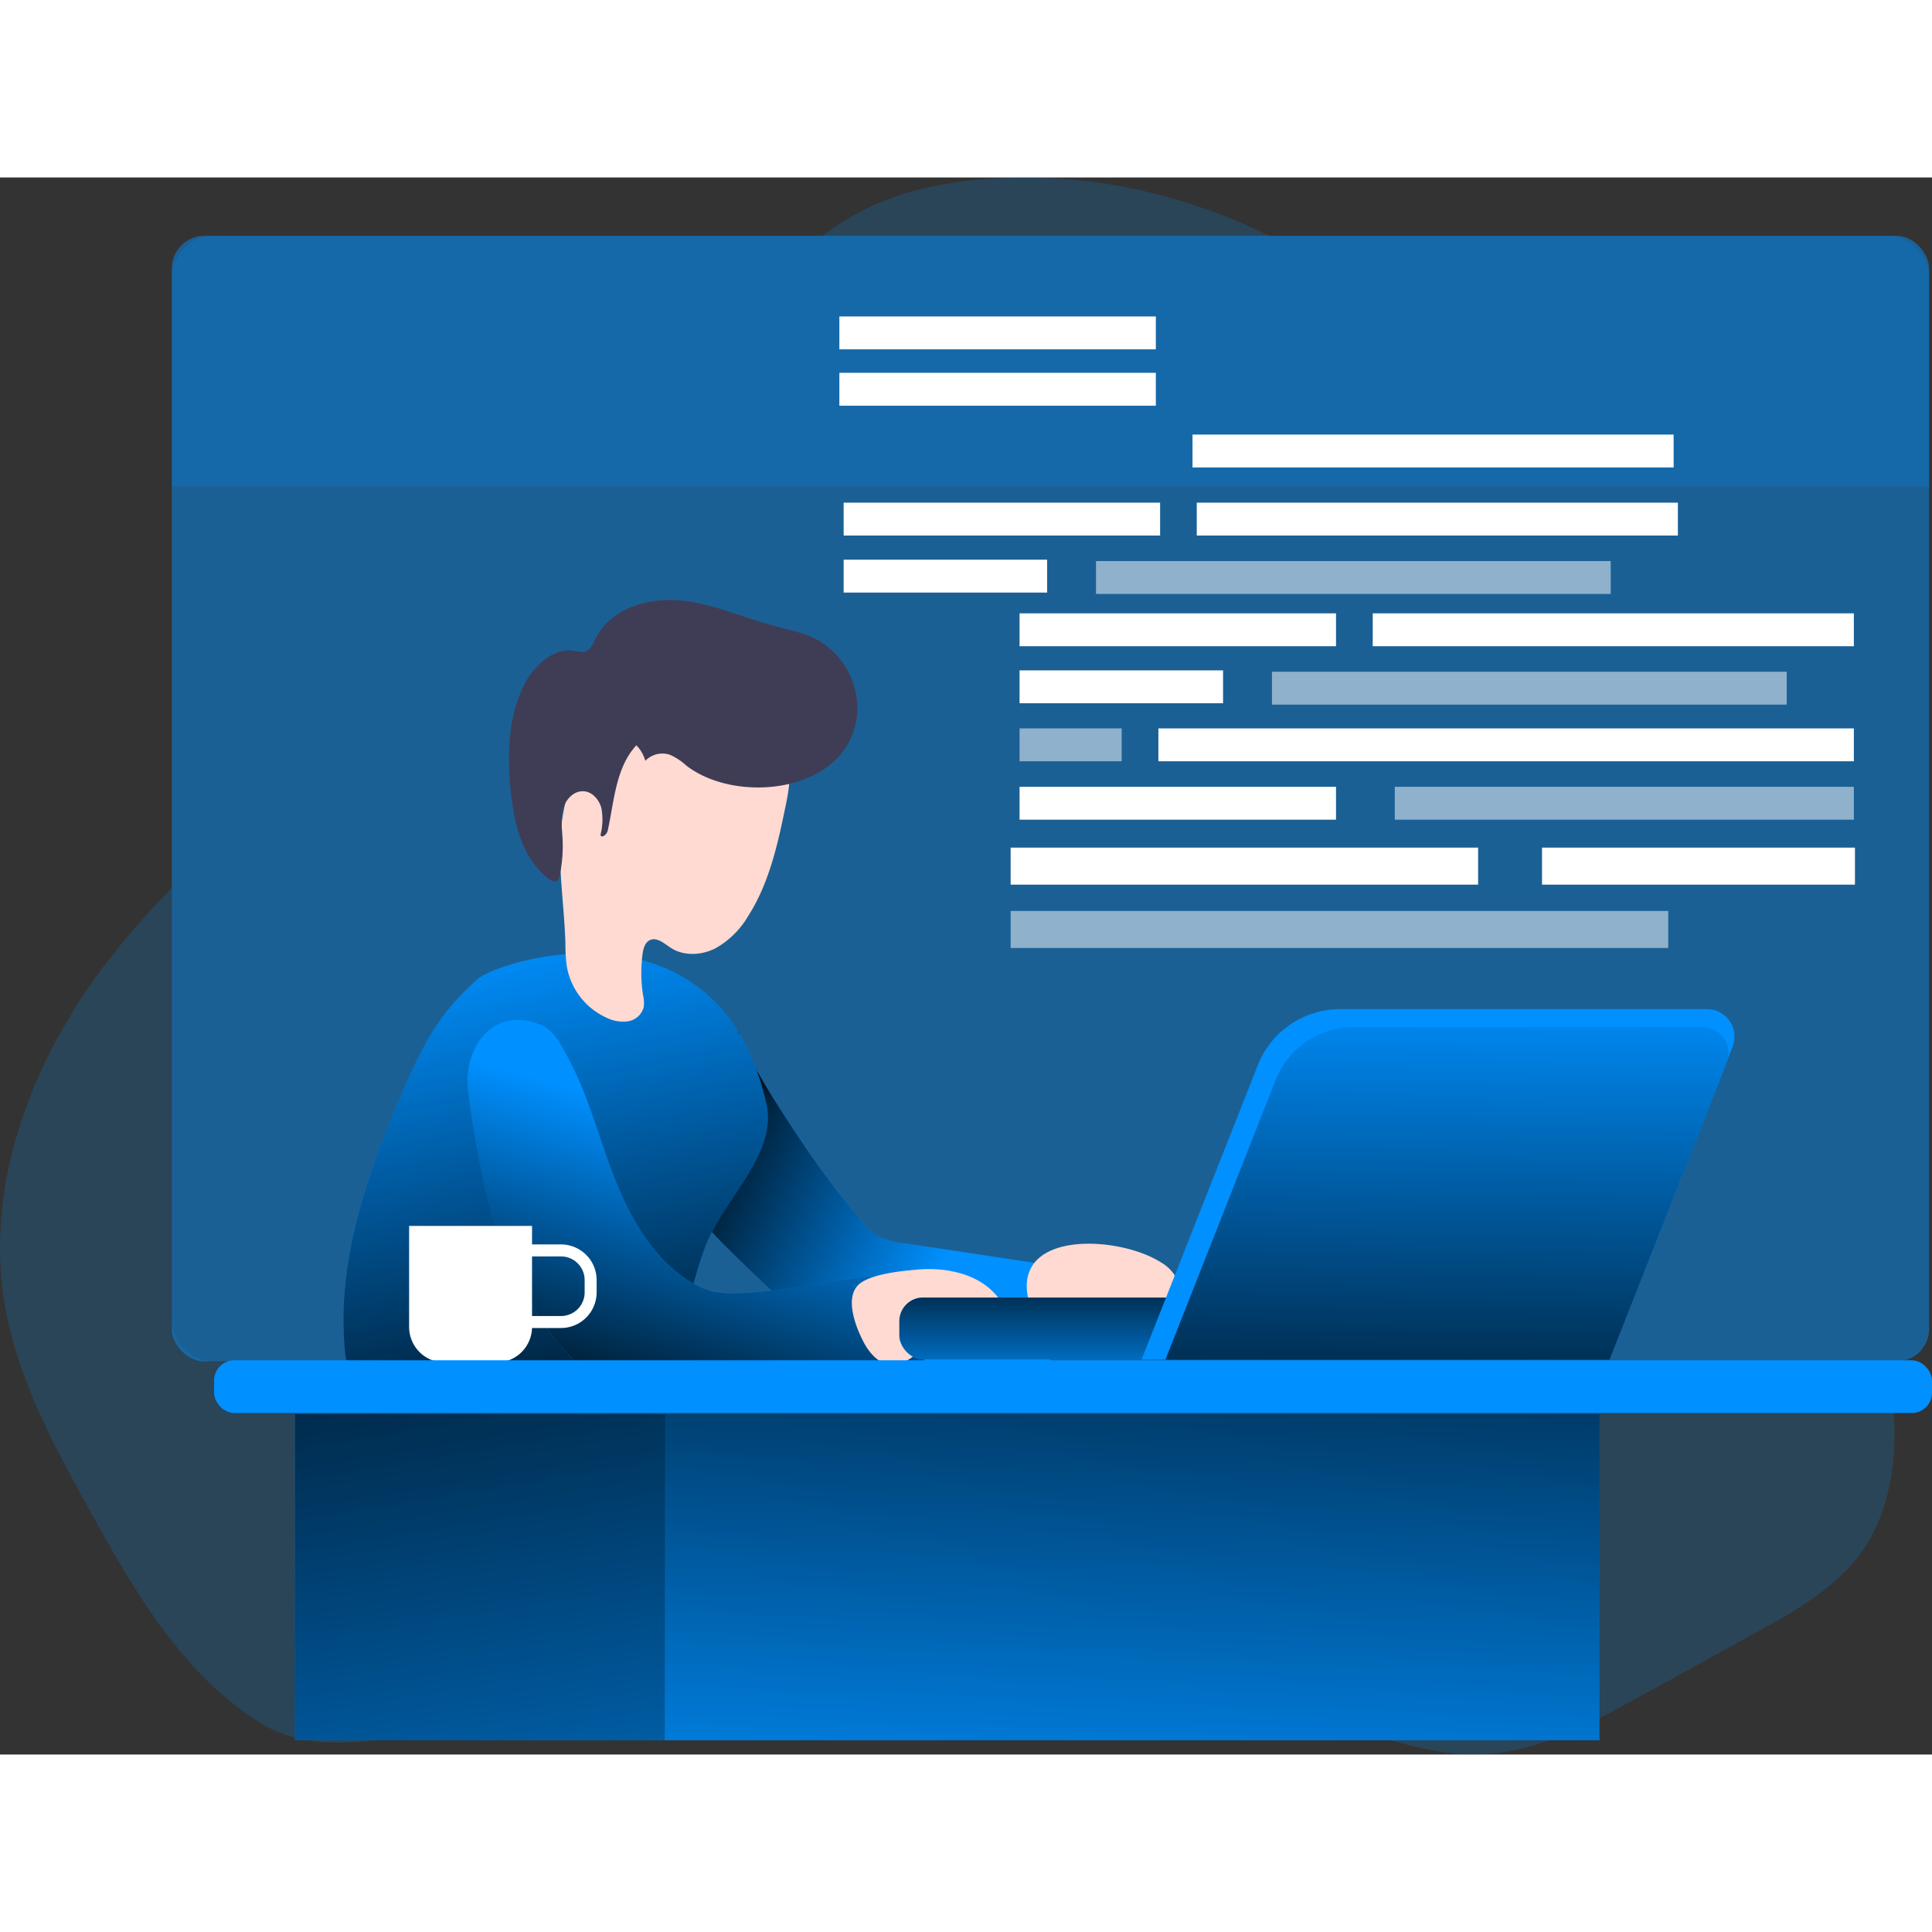 <svg xmlns="http://www.w3.org/2000/svg" xmlns:xlink="http://www.w3.org/1999/xlink" width="540" height="540" viewBox="0 0 532 434.263"><rect x="0" y="0" width="532" height="434.263" fill="#333333" stroke="none"/><defs><linearGradient id="a" x1="0.064" y1="0.391" x2="0.697" y2="0.661" gradientUnits="objectBoundingBox"><stop offset="0.01"/><stop offset="0.12" stop-opacity="0.749"/><stop offset="1" stop-opacity="0"/></linearGradient><linearGradient id="b" x1="0.577" y1="1.099" x2="0.407" y2="0.086" xlink:href="#a"/><linearGradient id="c" x1="0.321" y1="1.057" x2="0.582" y2="0.316" xlink:href="#a"/><linearGradient id="d" x1="0.624" y1="-0.69" x2="0.405" y2="1.412" xlink:href="#a"/><linearGradient id="e" x1="0.297" y1="-0.591" x2="0.832" y2="2.285" xlink:href="#a"/><linearGradient id="f" x1="0.498" y1="1.471" x2="0.502" y2="-0.617" xlink:href="#a"/><linearGradient id="g" x1="0.482" y1="1.326" x2="0.516" y2="-0.132" xlink:href="#a"/></defs><g transform="translate(0.002 -0.006)"><rect width="483.896" height="309.947" rx="8.95" transform="translate(47.306 16.08)" fill="#0090ff" opacity="0.48"/><path d="M526.515,315.538c-.353,10.151-2.678,20.485-8.361,28.9-7.159,10.6-18.786,17.153-30.048,23.32l-31.929,17.571c-13.992,7.708-28.741,15.6-44.692,15.821-11.287.17-22.209-3.553-33.065-6.676-50.7-14.632-104.108-16.683-156.521-12.986-26.847,1.894-53.563,5.226-80.162,9.236-21.281,3.161-46.822,13.678-66.013,1.228C54.822,378.363,41.993,356.363,30.183,335,19.9,316.466,9.476,297.47,6.079,276.555c-5.226-32.321,7.29-65.517,26.873-91.776A210.524,210.524,0,0,1,52.2,162.57V281.232a11.758,11.758,0,0,0,11.693,11.758h460.5A91.669,91.669,0,0,1,526.515,315.538Z" transform="translate(-4.89 33.116)" fill="#0090ff" opacity="0.18"/><path d="M301.349,28.873H178.22a73.968,73.968,0,0,1,15-8.831c9.733-4.246,20.341-6.14,30.923-6.9C250.765,11.224,277.468,17.1,301.349,28.873Z" transform="translate(48.221 -12.78)" fill="#0090ff" opacity="0.18"/><path d="M197.538,244.638a19.1,19.1,0,0,0,4.272,4.128,19.962,19.962,0,0,0,7.839,2.325l41.7,6.284a2.416,2.416,0,0,1,1.163.392,2.378,2.378,0,0,1,.614,1.881A73.38,73.38,0,0,1,250,282.72a3.188,3.188,0,0,1-.849,1.62,3.345,3.345,0,0,1-1.907.575c-14.031,1.189-28.127.81-42.2.431a28.741,28.741,0,0,1-7.028-.771c-3.919-1.1-7.12-3.776-10.072-6.532-6.336-5.892-31.981-29.577-33.536-32.791a87.779,87.779,0,0,1-4.964-14.266c-1.306-4.7,8.243-5.291,8.048-10.177a31.576,31.576,0,0,1,1.2-10.007,17.088,17.088,0,0,1,4.18-7.734c1.437-1.306-.784-10.164,1.2-10.268,2.3,7.838,12.7,23.515,17.219,30.23a253.024,253.024,0,0,0,16.239,21.608Z" transform="translate(39.368 42.379)" fill="#0090ff"/><path d="M197.538,244.638a19.1,19.1,0,0,0,4.272,4.128,19.962,19.962,0,0,0,7.839,2.325l41.7,6.284a2.416,2.416,0,0,1,1.163.392,2.378,2.378,0,0,1,.614,1.881A73.38,73.38,0,0,1,250,282.72a3.188,3.188,0,0,1-.849,1.62,3.345,3.345,0,0,1-1.907.575c-14.031,1.189-28.127.81-42.2.431a28.741,28.741,0,0,1-7.028-.771c-3.919-1.1-7.12-3.776-10.072-6.532-6.336-5.892-31.981-29.577-33.536-32.791a87.779,87.779,0,0,1-4.964-14.266c-1.306-4.7,8.243-5.291,8.048-10.177a31.576,31.576,0,0,1,1.2-10.007,17.088,17.088,0,0,1,4.18-7.734c1.437-1.306-.784-10.164,1.2-10.268,2.3,7.838,12.7,23.515,17.219,30.23a253.024,253.024,0,0,0,16.239,21.608Z" transform="translate(39.368 42.379)" fill="url(#a)"/><path d="M114.1,183.507a76.476,76.476,0,0,0-7.838,8.1c-5.774,7.094-9.615,15.533-13.195,23.947-9.524,22.392-17.819,46.339-15.35,70.546a9.145,9.145,0,0,0,1.15,4.154,8.087,8.087,0,0,0,4.481,2.887c4.586,1.463,9.485,1.529,14.371,1.568,18.825.17,37.677.34,56.489-.575,2.913-.144,6-.366,8.413-2.012a13.639,13.639,0,0,0,4.1-5.134c5.056-9.511,6.532-20.511,10.451-30.518,5.226-13.064,19.6-24.939,16.565-38.709C180.776,159.3,120.028,178.112,114.1,183.507Z" transform="translate(17.29 37.327)" fill="#0090ff"/><path d="M114.1,183.507a76.476,76.476,0,0,0-7.838,8.1c-5.774,7.094-9.615,15.533-13.195,23.947-9.524,22.392-17.819,46.339-15.35,70.546a9.145,9.145,0,0,0,1.15,4.154,8.087,8.087,0,0,0,4.481,2.887c4.586,1.463,9.485,1.529,14.371,1.568,18.825.17,37.677.34,56.489-.575,2.913-.144,6-.366,8.413-2.012a13.639,13.639,0,0,0,4.1-5.134c5.056-9.511,6.532-20.511,10.451-30.518,5.226-13.064,19.6-24.939,16.565-38.709C180.776,159.3,120.028,178.112,114.1,183.507Z" transform="translate(17.29 37.327)" fill="url(#b)"/><path d="M185.178,151.5c-2.208,10.726-4.52,21.739-10.451,30.975a23.986,23.986,0,0,1-9.053,8.91c-3.828,1.92-8.688,2.182-12.267-.17-1.79-1.163-3.749-2.992-5.7-2.129-1.411.64-1.868,2.391-2.064,3.919a39.453,39.453,0,0,0,.157,11.3,9.549,9.549,0,0,1,.183,3.214,5.3,5.3,0,0,1-4.246,3.919,10.125,10.125,0,0,1-5.918-.928A19.126,19.126,0,0,1,124.8,196.374a45.806,45.806,0,0,1-.392-6.271c-.248-9.3-1.724-18.564-1.424-27.853s2.613-18.956,8.923-25.815a40.656,40.656,0,0,1,12.751-8.831c7.12-3.4,15.063-5.787,22.849-4.546a21.713,21.713,0,0,1,15.115,10.086C186.693,139.4,186.706,144.065,185.178,151.5Z" transform="translate(31.282 20.907)" fill="#ffdad2"/><path d="M207.931,134.265A21.621,21.621,0,0,0,196.5,112.5c-3.462-1.724-7.316-2.456-11.052-3.449-8.753-2.352-17.153-6.245-26.128-7.081s-19.3,2.312-23.293,10.451c-.732,1.489-1.45,3.292-3.057,3.684a6.7,6.7,0,0,1-2.613-.235c-6-1.058-11.392,4.063-14.1,9.511-4.363,8.818-4.586,19.1-3.632,28.885.875,9.053,3.188,18.838,10.451,24.352.719.549,1.777,1.045,2.469.457a2.064,2.064,0,0,0,.562-1.215,39.713,39.713,0,0,0,.81-10.451c-.144-2.613-.562-5.382.118-7.956s2.861-5.017,5.526-4.938c2.469,0,4.455,2.3,5.069,4.7a17.35,17.35,0,0,1-.274,7.368c.392.98,1.764-.2,2-1.215,1.8-8.2,2.208-17.388,7.9-23.515a10.1,10.1,0,0,1,2.456,4.272,6.532,6.532,0,0,1,6.728-1.672,15.991,15.991,0,0,1,4.494,2.939C174.813,158.225,205.018,155.011,207.931,134.265Z" transform="translate(27.982 14.507)" fill="#3f3d56"/><path d="M110.083,192.581c-4.39,3.188-6.532,8.792-6.663,14.2s5.591,39.728,10.987,49.474c4.181,7.577,12.894,27.356,26.128,32.817,3.919,1.62,61.859.941,88.745-1.973-.17-6.362-.483-12.724-.9-19.087a3.619,3.619,0,0,0-.719-2.339c-.679-.705-1.646-5.317-2.613-5.317-15.677.065-31.485,4.86-47.162,5.226a27.591,27.591,0,0,1-6.806-.4,19.6,19.6,0,0,1-5.226-2.143c-12.1-6.846-18.786-20.289-23.515-33.366-3.619-10.086-6.532-20.524-11.758-29.943-1.855-3.357-3.514-6.624-7.172-8.1C119.111,189.89,114.068,189.694,110.083,192.581Z" transform="translate(25.301 41.631)" fill="#0090ff"/><path d="M110.083,192.581c-4.39,3.188-6.532,8.792-6.663,14.2s5.591,39.728,10.987,49.474c4.181,7.577,12.894,27.356,26.128,32.817,3.919,1.62,61.859.941,88.745-1.973-.17-6.362-.483-12.724-.9-19.087a3.619,3.619,0,0,0-.719-2.339c-.679-.705-1.646-5.317-2.613-5.317-15.677.065-31.485,4.86-47.162,5.226a27.591,27.591,0,0,1-6.806-.4,19.6,19.6,0,0,1-5.226-2.143c-12.1-6.846-18.786-20.289-23.515-33.366-3.619-10.086-6.532-20.524-11.758-29.943-1.855-3.357-3.514-6.624-7.172-8.1C119.111,189.89,114.068,189.694,110.083,192.581Z" transform="translate(25.301 41.631)" fill="url(#c)"/><path d="M202.156,243.039c8.139-.771,17.179,1.045,22.34,7.381a3.919,3.919,0,0,1,1.019,2.09,3.5,3.5,0,0,1-.627,1.973c-3.044,5.056-9.654,6.258-15.207,8.257a39.481,39.481,0,0,0-8.217,4.076,13.065,13.065,0,0,1-4.912,2.43c-3.919.588-7.172-2.913-8.949-6.414-2.038-3.919-5.226-11.967-1.306-15.677C189.5,244.215,198.132,243.4,202.156,243.039Z" transform="translate(50.126 57.722)" fill="#ffdad2"/><path d="M258.257,242.665A11.144,11.144,0,0,1,261.9,246a4.8,4.8,0,0,1,.34,4.742,6.6,6.6,0,0,1-2.443,2.195c-7.224,4.3-16.082,5.069-23.4,9.145a12.711,12.711,0,0,1-5.043,2.195,6.963,6.963,0,0,1-5.591-2.613,17.768,17.768,0,0,1-3.018-5.578C214.192,233.611,245.951,234.826,258.257,242.665Z" transform="translate(61.423 56.084)" fill="#ffdad2"/><path d="M86.23,221h33.849v27.8a9.8,9.8,0,0,1-9.8,9.8H96.028a9.8,9.8,0,0,1-9.8-9.8Z" transform="translate(26.423 67.716)" fill="#fff"/><path d="M110.39,226.16h10.255a8.165,8.165,0,0,1,8.165,8.165v3.384a8.165,8.165,0,0,1-8.165,8.165H110.39Z" transform="translate(33.826 69.297)" fill="none" stroke="#fff" stroke-miterlimit="10" stroke-width="3.3"/><rect width="473.052" height="14.514" rx="5.56" transform="translate(58.946 325.713)" fill="#0090ff"/><rect width="259.179" height="89.894" transform="translate(181.265 340.45)" fill="#0090ff"/><rect width="101.809" height="89.894" transform="translate(81.22 340.45)" fill="#0090ff"/><rect width="257.481" height="89.894" transform="translate(182.977 340.45)" fill="url(#d)"/><rect width="101.809" height="89.894" transform="translate(81.22 340.45)" fill="url(#e)"/><path d="M524.983,36.808V94.029H41.1V36.808A11.758,11.758,0,0,1,52.793,25.05h460.5a11.758,11.758,0,0,1,11.693,11.758Z" transform="translate(6.206 -9.022)" fill="#0090ff" opacity="0.18"/><rect width="184.831" height="17.036" rx="6.52" transform="translate(432.476 325.465) rotate(180)" fill="#0090ff"/><rect width="184.831" height="17.036" rx="6.52" transform="translate(432.476 325.465) rotate(180)" fill="url(#f)"/><path d="M245.51,284.559H374.283l33.967-86.132a7.577,7.577,0,0,0-7.042-10.347H300.157A24.4,24.4,0,0,0,277.5,203.522Z" transform="translate(68.84 40.933)" fill="#0090ff"/><path d="M250.52,283.495H372.827l32.255-81.821a7.185,7.185,0,0,0-6.689-9.824H302.424a23.163,23.163,0,0,0-21.556,14.658Z" transform="translate(70.375 42.088)" fill="#0090ff"/><path d="M250.52,283.495H372.827l32.255-81.821a7.185,7.185,0,0,0-6.689-9.824H302.424a23.163,23.163,0,0,0-21.556,14.658Z" transform="translate(70.375 42.088)" fill="url(#g)"/><rect width="181.069" height="10.19" transform="translate(278.293 201.983)" fill="#fff" opacity="0.51"/><rect width="128.721" height="10.19" transform="translate(278.293 184.542)" fill="#fff"/><rect width="86.171" height="10.19" transform="translate(424.611 184.542)" fill="#fff"/><rect width="132.483" height="9.053" transform="translate(377.998 120.032)" fill="#fff"/><rect width="141.733" height="9.053" transform="translate(350.25 136.113)" fill="#fff" opacity="0.51"/><rect width="87.138" height="9.053" transform="translate(280.749 120.032)" fill="#fff"/><rect width="191.507" height="9.053" transform="translate(318.974 151.712)" fill="#fff"/><rect width="28.114" height="9.053" transform="translate(280.749 151.712)" fill="#fff" opacity="0.51"/><rect width="126.409" height="9.053" transform="translate(384.073 167.794)" fill="#fff" opacity="0.51"/><rect width="87.138" height="9.053" transform="translate(280.749 167.794)" fill="#fff"/><rect width="56.032" height="9.053" transform="translate(280.749 135.735)" fill="#fff"/><rect width="132.483" height="9.053" transform="translate(329.543 89.553)" fill="#fff"/><rect width="141.733" height="9.053" transform="translate(301.795 105.635)" fill="#fff" opacity="0.51"/><rect width="87.138" height="9.053" transform="translate(232.307 89.553)" fill="#fff"/><rect width="132.483" height="9.053" transform="translate(328.368 70.806)" fill="#fff"/><rect width="87.138" height="9.053" transform="translate(231.131 53.796)" fill="#fff"/><rect width="87.138" height="9.053" transform="translate(231.131 38.276)" fill="#fff"/><rect width="56.032" height="9.053" transform="translate(232.307 105.256)" fill="#fff"/></g></svg>
